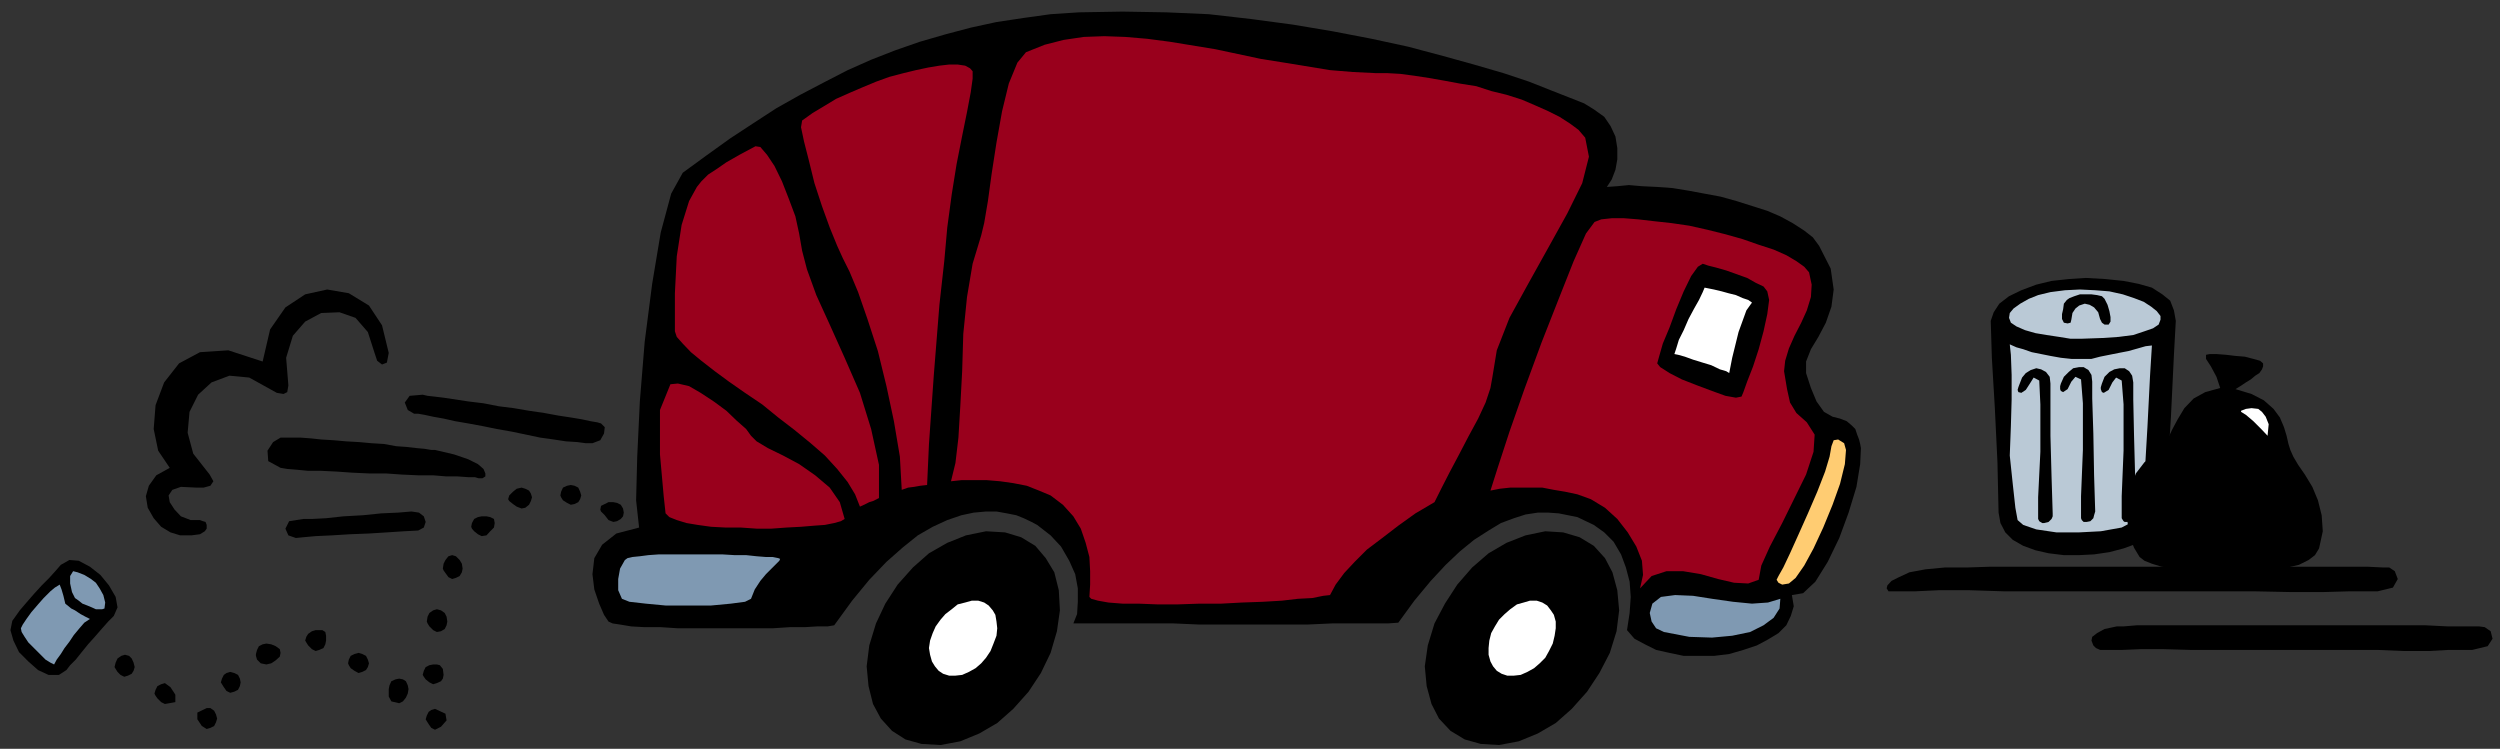 <?xml version="1.0" encoding="UTF-8" standalone="no"?>
<svg
   xmlns:ooo="http://xml.openoffice.org/svg/export"
   xmlns:dc="http://purl.org/dc/elements/1.1/"
   xmlns:cc="http://creativecommons.org/ns#"
   xmlns:rdf="http://www.w3.org/1999/02/22-rdf-syntax-ns#"
   xmlns:svg="http://www.w3.org/2000/svg"
   xmlns="http://www.w3.org/2000/svg"
   xmlns:sodipodi="http://sodipodi.sourceforge.net/DTD/sodipodi-0.dtd"
   xmlns:inkscape="http://www.inkscape.org/namespaces/inkscape"
   version="1.2"
   width="67.01mm"
   height="20.07mm"
   viewBox="0 0 6701 2007"
   preserveAspectRatio="xMidYMid"
   xml:space="preserve"
   id="svg162"
   sodipodi:docname="grbgtrk1.svg"
   style="fill-rule:evenodd;stroke-width:28.222;stroke-linejoin:round"
   inkscape:version="0.92.5 (2060ec1f9f, 2020-04-08)"><rect x="0" y="0" width="6701" height="2007" fill="#333333" stroke="none"/><sodipodi:namedview
   pagecolor="#ffffff"
   bordercolor="#666666"
   borderopacity="1"
   objecttolerance="10"
   gridtolerance="10"
   guidetolerance="10"
   inkscape:pageopacity="0"
   inkscape:pageshadow="2"
   inkscape:window-width="664"
   inkscape:window-height="487"
   id="namedview164"
   showgrid="false"
   inkscape:zoom="0.2102413"
   inkscape:cx="126.65197"
   inkscape:cy="37.90866"
   inkscape:window-x="0"
   inkscape:window-y="0"
   inkscape:window-maximized="0"
   inkscape:current-layer="svg162" />
 <defs
   class="ClipPathGroup"
   id="defs8">
  <clipPath
   id="presentation_clip_path"
   clipPathUnits="userSpaceOnUse">
   <rect
   x="0"
   y="0"
   width="21000"
   height="29700"
   id="rect2" />
  </clipPath>
  <clipPath
   id="presentation_clip_path_shrink"
   clipPathUnits="userSpaceOnUse">
   <rect
   x="21"
   y="29"
   width="20958"
   height="29641"
   id="rect5" />
  </clipPath>
 </defs>
 <defs
   class="TextShapeIndex"
   id="defs12">
  <g
   ooo:slide="id1"
   ooo:id-list="id3"
   id="g10" />
 </defs>
 <defs
   class="EmbeddedBulletChars"
   id="defs44">
  <g
   id="bullet-char-template-57356"
   transform="matrix(4.8828125e-4,0,0,-4.8828125e-4,0,0)">
   <path
   d="M 580,1141 1163,571 580,0 -4,571 Z"
   id="path14"
   inkscape:connector-curvature="0" />
  </g>
  <g
   id="bullet-char-template-57354"
   transform="matrix(4.8828125e-4,0,0,-4.8828125e-4,0,0)">
   <path
   d="M 8,1128 H 1137 V 0 H 8 Z"
   id="path17"
   inkscape:connector-curvature="0" />
  </g>
  <g
   id="bullet-char-template-10146"
   transform="matrix(4.8828125e-4,0,0,-4.8828125e-4,0,0)">
   <path
   d="M 174,0 602,739 174,1481 1456,739 Z M 1358,739 309,1346 659,739 Z"
   id="path20"
   inkscape:connector-curvature="0" />
  </g>
  <g
   id="bullet-char-template-10132"
   transform="matrix(4.8828125e-4,0,0,-4.8828125e-4,0,0)">
   <path
   d="M 2015,739 1276,0 H 717 l 543,543 H 174 v 393 h 1086 l -543,545 h 557 z"
   id="path23"
   inkscape:connector-curvature="0" />
  </g>
  <g
   id="bullet-char-template-10007"
   transform="matrix(4.8828125e-4,0,0,-4.8828125e-4,0,0)">
   <path
   d="m 0,-2 c -7,16 -16,29 -25,39 l 381,530 c -94,256 -141,385 -141,387 0,25 13,38 40,38 9,0 21,-2 34,-5 21,4 42,12 65,25 l 27,-13 111,-251 280,301 64,-25 24,25 c 21,-10 41,-24 62,-43 C 886,937 835,863 770,784 769,783 710,716 594,584 L 774,223 c 0,-27 -21,-55 -63,-84 l 16,-20 C 717,90 699,76 672,76 641,76 570,178 457,381 L 164,-76 c -22,-34 -53,-51 -92,-51 -42,0 -63,17 -64,51 -7,9 -10,24 -10,44 0,9 1,19 2,30 z"
   id="path26"
   inkscape:connector-curvature="0" />
  </g>
  <g
   id="bullet-char-template-10004"
   transform="matrix(4.8828125e-4,0,0,-4.8828125e-4,0,0)">
   <path
   d="M 285,-33 C 182,-33 111,30 74,156 52,228 41,333 41,471 c 0,78 14,145 41,201 34,71 87,106 158,106 53,0 88,-31 106,-94 l 23,-176 c 8,-64 28,-97 59,-98 l 735,706 c 11,11 33,17 66,17 42,0 63,-15 63,-46 V 965 c 0,-36 -10,-64 -30,-84 L 442,47 C 390,-6 338,-33 285,-33 Z"
   id="path29"
   inkscape:connector-curvature="0" />
  </g>
  <g
   id="bullet-char-template-9679"
   transform="matrix(4.8828125e-4,0,0,-4.8828125e-4,0,0)">
   <path
   d="M 813,0 C 632,0 489,54 383,161 276,268 223,411 223,592 c 0,181 53,324 160,431 106,107 249,161 430,161 179,0 323,-54 432,-161 108,-107 162,-251 162,-431 0,-180 -54,-324 -162,-431 C 1136,54 992,0 813,0 Z"
   id="path32"
   inkscape:connector-curvature="0" />
  </g>
  <g
   id="bullet-char-template-8226"
   transform="matrix(4.8828125e-4,0,0,-4.8828125e-4,0,0)">
   <path
   d="m 346,457 c -73,0 -137,26 -191,78 -54,51 -81,114 -81,188 0,73 27,136 81,188 54,52 118,78 191,78 73,0 134,-26 185,-79 51,-51 77,-114 77,-187 0,-75 -25,-137 -76,-188 -50,-52 -112,-78 -186,-78 z"
   id="path35"
   inkscape:connector-curvature="0" />
  </g>
  <g
   id="bullet-char-template-8211"
   transform="matrix(4.8828125e-4,0,0,-4.8828125e-4,0,0)">
   <path
   d="M -4,459 H 1135 V 606 H -4 Z"
   id="path38"
   inkscape:connector-curvature="0" />
  </g>
  <g
   id="bullet-char-template-61548"
   transform="matrix(4.8828125e-4,0,0,-4.8828125e-4,0,0)">
   <path
   d="m 173,740 c 0,163 58,303 173,419 116,115 255,173 419,173 163,0 302,-58 418,-173 116,-116 174,-256 174,-419 0,-163 -58,-303 -174,-418 C 1067,206 928,148 765,148 601,148 462,206 346,322 231,437 173,577 173,740 Z"
   id="path41"
   inkscape:connector-curvature="0" />
  </g>
 </defs>
 <g
   id="g49"
   transform="translate(-7149,-13846)">
  <g
   id="id2"
   class="Master_Slide">
   <g
   id="bg-id2"
   class="Background" />
   <g
   id="bo-id2"
   class="BackgroundObjects" />
  </g>
 </g>
 <g
   class="SlideGroup"
   id="g160"
   transform="translate(-7149,-13846)">
  <g
   id="g158">
   <g
   id="container-id1">
    <g
   id="id1"
   class="Slide"
   clip-path="url(#presentation_clip_path)">
     <g
   class="Page"
   id="g154">
      <g
   class="Graphic"
   id="g152">
       <g
   id="id3">
        <rect
   class="BoundingBox"
   x="7149"
   y="13846"
   width="6701"
   height="2007"
   id="rect51"
   style="fill:none;stroke:none" />
        <path
   d="m 13553,15367 15,10 8,21 -13,23 -41,10 h -28 -48 l -71,2 h -84 l -99,-2 h -107 -114 -117 -117 -112 -104 l -94,-3 h -81 l -64,3 h -43 -18 -10 l -5,-8 2,-8 11,-12 20,-10 28,-13 43,-8 53,-5 h 21 40 l 61,-2 h 77 89 99 104 109 107 104 99 87 76 58 l 41,2 z"
   id="path53"
   inkscape:connector-curvature="0"
   style="fill:#000000;stroke:none" />
        <path
   d="m 13809,15527 16,11 5,20 -13,20 -41,10 h -23 -40 l -54,3 h -66 l -73,-3 h -82 -84 -88 -87 -84 -76 l -71,-2 h -61 l -48,2 h -33 -16 -12 l -11,-5 -7,-7 -5,-13 2,-10 13,-10 20,-11 33,-7 h 18 l 36,-3 h 51 63 74 81 87 88 87 86 82 73 l 61,3 h 51 33 z"
   id="path55"
   inkscape:connector-curvature="0"
   style="fill:#000000;stroke:none" />
        <path
   d="m 8760,14981 10,10 -2,17 -10,18 -21,8 h -18 l -22,-3 -31,-2 -33,-5 -36,-5 -38,-8 -38,-8 -40,-7 -39,-8 -38,-7 -35,-6 -31,-7 -28,-5 -23,-5 -17,-3 h -11 l -17,-10 -8,-20 13,-18 35,-3 13,3 18,2 25,3 33,5 33,5 41,5 41,8 40,5 41,7 41,6 38,7 33,5 30,5 23,5 18,3 z"
   id="path57"
   inkscape:connector-curvature="0"
   style="fill:#000000;stroke:none" />
        <path
   d="m 8272,15220 13,10 5,15 -5,15 -15,8 -38,2 -46,3 -48,3 -51,2 -49,3 -43,2 -33,3 -20,2 -20,-7 -8,-18 10,-20 38,-6 h 23 l 38,-2 46,-5 53,-3 49,-5 45,-2 36,-3 z"
   id="path59"
   inkscape:connector-curvature="0"
   style="fill:#000000;stroke:none" />
        <path
   d="m 7901,15019 -20,12 -15,23 2,28 33,18 18,3 25,2 31,3 h 35 l 41,2 43,3 44,2 h 45 l 43,3 44,2 h 40 l 36,3 h 30 l 28,2 h 18 l 10,3 h 10 l 8,-5 v -8 l -5,-12 -15,-13 -26,-13 -38,-13 -51,-12 h -10 l -18,-3 -22,-2 -26,-3 -28,-2 -33,-6 -33,-2 -33,-3 -35,-2 -34,-3 -33,-2 -28,-3 -27,-2 h -23 -18 z"
   id="path61"
   inkscape:connector-curvature="0"
   style="fill:#000000;stroke:none" />
        <path
   d="m 7853,14815 20,-86 41,-59 53,-35 59,-13 58,10 54,33 35,53 18,74 -5,26 -13,5 -13,-10 -7,-21 -18,-56 -33,-38 -43,-15 -49,2 -43,23 -33,38 -18,59 6,74 -3,18 -10,5 -18,-3 -18,-10 -56,-31 -53,-5 -48,18 -36,33 -23,46 -5,56 15,56 44,56 10,18 -8,12 -18,5 h -20 l -41,-2 -23,8 -10,15 3,18 13,20 17,18 26,10 h 25 l 8,3 7,2 3,8 v 10 l -5,7 -13,8 -23,3 h -30 l -26,-8 -25,-15 -20,-23 -16,-28 -5,-31 8,-28 20,-28 36,-20 -31,-46 -12,-58 5,-64 23,-61 40,-51 56,-30 76,-5 z"
   id="path63"
   inkscape:connector-curvature="0"
   style="fill:#000000;stroke:none" />
        <path
   d="m 9670,15843 53,-10 51,-21 48,-28 43,-38 41,-46 33,-50 26,-54 17,-58 8,-56 -3,-54 -12,-48 -23,-38 -28,-33 -38,-23 -43,-13 -51,-3 -54,11 -50,20 -49,28 -43,38 -41,46 -33,51 -25,53 -18,59 -7,56 5,53 12,48 21,39 30,33 36,23 43,12 z"
   id="path65"
   inkscape:connector-curvature="0"
   style="fill:#000000;stroke:none" />
        <path
   d="m 9710,15657 18,-2 18,-8 18,-10 15,-13 13,-15 12,-18 8,-20 8,-21 2,-20 -2,-18 -3,-18 -7,-12 -11,-13 -12,-8 -16,-5 h -17 l -18,5 -20,5 -16,13 -17,13 -13,15 -13,18 -8,18 -7,20 -3,20 3,18 5,18 8,13 10,12 12,8 16,5 z"
   id="path67"
   inkscape:connector-curvature="0"
   style="fill:#ffffff;stroke:none" />
        <path
   d="m 11167,15843 53,-10 51,-21 48,-28 43,-38 41,-46 33,-50 28,-54 18,-58 7,-56 -5,-54 -13,-48 -20,-38 -30,-33 -38,-23 -44,-13 -48,-3 -53,11 -51,20 -48,28 -44,38 -40,46 -33,51 -28,53 -18,59 -8,56 5,53 13,48 20,39 31,33 38,23 43,12 z"
   id="path69"
   inkscape:connector-curvature="0"
   style="fill:#000000;stroke:none" />
        <path
   d="m 11207,15657 18,-2 18,-8 18,-10 15,-13 15,-15 10,-18 10,-20 5,-21 3,-20 v -18 l -5,-18 -8,-12 -10,-13 -13,-8 -15,-5 h -18 l -17,5 -18,5 -18,13 -15,13 -15,15 -11,18 -10,18 -5,20 -2,20 v 18 l 5,18 7,13 10,12 13,8 15,5 z"
   id="path71"
   inkscape:connector-curvature="0"
   style="fill:#ffffff;stroke:none" />
        <path
   d="m 12025,14505 31,61 8,56 -6,46 -15,43 -20,38 -20,33 -13,33 v 31 l 13,40 15,36 20,28 23,13 20,5 18,7 13,11 10,10 5,15 5,13 3,12 2,11 -2,43 -10,61 -21,69 -25,68 -31,64 -33,53 -33,31 -30,5 5,30 -8,26 -12,25 -21,21 -28,17 -30,16 -36,12 -38,11 -41,5 h -40 -41 l -38,-8 -36,-8 -30,-15 -28,-15 -20,-23 7,-46 3,-43 -3,-41 -10,-38 -13,-35 -20,-34 -25,-25 -28,-20 -21,-10 -23,-11 -25,-5 -25,-5 -28,-2 h -28 l -33,5 -31,10 -35,13 -33,20 -39,25 -38,31 -38,36 -40,43 -44,53 -43,59 -28,2 h -40 -51 -59 l -66,3 h -68 -74 -74 -73 l -69,-3 h -66 -61 -51 -43 -31 -17 l 10,-25 2,-33 v -36 l -7,-38 -16,-36 -22,-38 -28,-30 -36,-28 -15,-8 -21,-10 -20,-8 -25,-5 -28,-5 h -28 l -33,3 -33,7 -38,13 -39,18 -40,23 -41,33 -43,38 -46,48 -46,56 -48,66 -18,3 h -28 l -33,2 h -40 l -46,3 h -48 -51 -53 -51 -51 l -46,-3 h -43 l -36,-2 -30,-5 -20,-3 -11,-5 -12,-18 -13,-30 -13,-38 -5,-41 5,-43 21,-36 38,-30 61,-16 -8,-73 3,-117 7,-148 13,-160 20,-155 23,-138 28,-104 31,-56 63,-46 64,-46 61,-40 63,-41 64,-36 63,-33 64,-33 63,-28 64,-25 66,-23 69,-20 68,-18 69,-15 73,-11 72,-10 76,-5 117,-2 117,2 114,5 114,13 112,15 107,18 104,20 97,21 94,25 83,23 79,23 69,23 58,23 51,20 38,15 26,16 28,20 17,25 13,28 5,31 v 30 l -5,28 -10,26 -13,20 28,-2 31,-3 35,3 41,2 41,3 43,7 43,8 43,8 43,12 41,13 41,13 35,15 33,18 31,20 23,18 z"
   id="path73"
   inkscape:connector-curvature="0"
   style="fill:#000000;stroke:none" />
        <path
   d="m 11144,15161 25,-5 28,-3 h 28 28 30 l 31,6 30,5 33,7 36,13 38,23 33,30 28,36 23,38 15,38 3,38 -8,36 31,-33 40,-13 h 44 l 48,8 46,13 43,10 38,2 28,-10 7,-38 23,-51 33,-63 33,-67 31,-63 20,-61 3,-46 -21,-33 -28,-25 -17,-28 -8,-36 -8,-48 3,-28 10,-33 15,-34 18,-35 15,-33 11,-36 2,-33 -7,-33 -13,-15 -21,-15 -27,-16 -34,-15 -40,-13 -43,-15 -46,-13 -48,-12 -49,-11 -48,-7 -46,-5 -43,-5 -38,-3 h -33 l -28,3 -18,7 -23,31 -33,74 -40,101 -46,117 -46,125 -40,114 -31,95 z"
   id="path75"
   inkscape:connector-curvature="0"
   style="fill:#99001c;stroke:none" />
        <path
   d="m 9698,15136 28,-3 h 33 35 l 36,3 35,5 36,7 33,13 31,13 33,25 28,31 20,33 13,38 10,38 2,38 v 36 l -2,33 5,5 18,5 28,5 38,3 h 43 l 51,2 h 53 l 59,-2 h 58 l 56,-3 56,-2 51,-3 43,-5 38,-2 30,-6 18,-2 15,-28 23,-31 28,-30 33,-33 41,-31 43,-33 46,-33 51,-30 18,-36 22,-43 26,-49 25,-48 26,-48 20,-43 13,-39 5,-28 12,-73 34,-87 50,-91 54,-97 51,-92 40,-81 18,-71 -10,-51 -18,-21 -23,-17 -28,-18 -30,-15 -36,-16 -35,-15 -41,-13 -41,-10 -40,-13 -44,-7 -43,-8 -40,-7 -39,-6 -38,-5 -35,-2 h -31 l -61,-3 -61,-5 -61,-10 -61,-10 -63,-10 -61,-13 -61,-13 -61,-10 -61,-10 -61,-8 -59,-5 -56,-2 -55,2 -54,8 -51,13 -50,20 -23,28 -23,56 -18,74 -15,84 -13,84 -10,73 -10,59 -8,33 -23,76 -15,89 -10,99 -3,100 -5,94 -5,84 -8,68 z"
   id="path77"
   inkscape:connector-curvature="0"
   style="fill:#99001c;stroke:none" />
        <path
   d="m 9566,15159 17,-6 16,-2 17,-3 18,-2 5,-110 13,-185 15,-188 13,-117 8,-90 12,-89 13,-81 15,-76 13,-64 10,-53 5,-36 v -20 l -7,-8 -13,-7 -20,-3 h -23 l -26,3 -30,5 -33,7 -33,8 -38,10 -36,13 -36,15 -35,15 -36,16 -33,20 -30,18 -28,20 -3,18 8,38 13,51 15,61 20,61 21,58 20,49 15,33 18,36 23,55 25,72 28,86 23,94 20,94 16,95 z"
   id="path79"
   inkscape:connector-curvature="0"
   style="fill:#99001c;stroke:none" />
        <path
   d="m 9454,15204 15,-7 10,-5 10,-3 16,-8 v -89 l -21,-96 -30,-97 -41,-94 -40,-89 -36,-79 -25,-69 -13,-50 -8,-46 -10,-46 -18,-48 -18,-46 -20,-41 -20,-30 -18,-21 -13,-2 -43,23 -35,20 -26,18 -23,15 -18,18 -12,15 -10,18 -11,20 -20,64 -13,84 -5,99 v 102 l 5,15 16,18 22,23 28,23 36,28 38,28 43,30 46,31 43,35 43,33 44,36 38,33 33,36 28,35 20,33 z"
   id="path81"
   inkscape:connector-curvature="0"
   style="fill:#99001c;stroke:none" />
        <path
   d="m 9413,15237 -13,-45 -27,-39 -39,-33 -43,-30 -43,-23 -41,-20 -30,-18 -15,-15 -13,-18 -26,-23 -27,-26 -34,-25 -35,-23 -31,-18 -30,-7 -20,2 -28,69 v 119 l 10,112 5,46 10,10 20,8 26,8 30,5 36,5 38,2 h 41 l 43,3 h 40 l 41,-3 38,-2 36,-3 28,-2 25,-5 18,-5 z"
   id="path83"
   inkscape:connector-curvature="0"
   style="fill:#99001c;stroke:none" />
        <path
   d="m 11921,15451 -33,10 -43,3 -51,-5 -56,-8 -51,-8 -48,-2 -38,5 -23,18 -7,25 5,23 12,18 21,10 68,13 61,2 54,-5 48,-10 36,-18 27,-20 16,-25 z"
   id="path85"
   inkscape:connector-curvature="0"
   style="fill:#7f99b2;stroke:none" />
        <path
   d="m 11886,14627 5,23 -5,38 -10,46 -13,48 -15,46 -16,41 -10,28 -5,12 -15,3 -28,-5 -36,-13 -40,-15 -41,-16 -33,-17 -25,-16 -8,-10 5,-18 10,-35 18,-43 18,-49 20,-48 20,-41 18,-25 13,-8 15,5 20,5 28,8 28,10 28,10 23,13 21,10 z"
   id="path87"
   inkscape:connector-curvature="0"
   style="fill:#000000;stroke:none" />
        <path
   d="m 11845,14657 -15,21 -21,58 -17,69 -8,41 -8,-5 -17,-5 -23,-11 -23,-7 -26,-8 -22,-8 -18,-5 -10,-2 5,-15 7,-23 13,-26 13,-30 15,-28 13,-23 10,-21 5,-12 10,2 15,3 21,5 18,5 20,5 18,8 15,5 z"
   id="path89"
   inkscape:connector-curvature="0"
   style="fill:#ffffff;stroke:none" />
        <path
   d="m 8824,15347 7,-5 13,-3 20,-2 23,-3 28,-2 h 33 33 33 36 35 l 33,2 h 31 l 28,3 25,2 h 18 l 15,3 5,2 -2,5 -8,8 -13,13 -15,15 -15,18 -15,23 -10,25 -16,8 -38,5 -53,5 h -61 -61 l -53,-5 -44,-5 -20,-8 -10,-23 v -30 l 5,-28 z"
   id="path91"
   inkscape:connector-curvature="0"
   style="fill:#7f99b2;stroke:none" />
        <path
   d="m 12740,14591 53,3 48,5 41,8 35,10 28,18 21,17 10,26 5,28 -5,91 -8,166 -10,162 -8,95 -7,25 -15,23 -23,20 -31,16 -33,12 -38,10 -41,6 -40,2 h -41 l -41,-5 -35,-8 -33,-12 -28,-16 -20,-20 -13,-25 -5,-28 -3,-135 -7,-145 -8,-135 -3,-99 8,-23 15,-23 26,-20 33,-16 40,-15 41,-10 46,-5 z"
   id="path93"
   inkscape:connector-curvature="0"
   style="fill:#000000;stroke:none" />
        <path
   d="m 12727,14754 56,-2 45,-3 39,-5 30,-10 23,-8 15,-10 5,-13 v -10 l -10,-13 -15,-12 -20,-13 -26,-10 -30,-10 -36,-8 -38,-3 -41,-2 -40,2 -39,5 -33,8 -25,10 -23,13 -18,13 -10,12 -2,13 5,13 15,10 23,10 28,8 30,5 33,5 31,5 z"
   id="path95"
   inkscape:connector-curvature="0"
   style="fill:#bac9d6;stroke:none" />
        <path
   d="m 12917,14772 -17,2 -21,6 -25,7 -26,5 -25,5 -25,5 -23,6 h -23 -31 l -28,-3 -28,-5 -25,-5 -25,-5 -23,-8 -18,-5 -18,-8 3,28 2,54 v 66 l -2,71 -3,79 8,76 7,64 6,33 15,13 35,12 54,8 h 61 l 58,-3 56,-10 38,-20 18,-31 5,-81 8,-137 7,-138 z"
   id="path97"
   inkscape:connector-curvature="0"
   style="fill:#bac9d6;stroke:none" />
        <path
   d="m 12676,14701 v -13 l 3,-13 2,-15 8,-10 7,-5 13,-5 15,-5 h 16 15 l 15,2 13,3 7,7 8,16 5,17 3,16 v 12 l -5,8 h -11 l -7,-5 -5,-10 -5,-18 -11,-13 -12,-7 -13,-3 -15,5 -10,8 -8,12 -3,18 -2,8 -8,2 -10,-2 z"
   id="path99"
   inkscape:connector-curvature="0"
   style="fill:#000000;stroke:none" />
        <path
   d="m 12727,14863 5,64 v 125 l -5,124 v 59 l 2,5 3,3 2,2 h 8 l 10,-2 8,-8 2,-8 3,-10 -3,-97 -2,-112 -3,-94 v -45 l -2,-18 -8,-13 -13,-8 h -12 l -16,3 -12,10 -13,13 -8,18 -2,7 v 8 l 2,5 6,3 12,-8 10,-20 11,-13 z"
   id="path101"
   inkscape:connector-curvature="0"
   style="fill:#000000;stroke:none" />
        <path
   d="m 12836,14866 5,64 v 124 l -5,122 v 59 l 3,5 2,3 3,2 h 7 l 10,-2 8,-6 3,-7 2,-10 -2,-97 -3,-112 -2,-94 v -46 l -3,-18 -8,-12 -12,-8 h -13 l -15,3 -13,7 -13,13 -7,18 -3,10 v 5 l 3,8 5,2 13,-8 10,-20 10,-13 z"
   id="path103"
   inkscape:connector-curvature="0"
   style="fill:#000000;stroke:none" />
        <path
   d="m 12615,14866 3,64 v 127 l -6,122 v 58 l 3,6 3,2 5,3 h 5 l 12,-3 8,-8 3,-7 v -8 l -3,-97 -3,-111 v -95 -45 l -2,-18 -10,-13 -13,-7 -13,-3 -15,5 -13,8 -10,12 -7,18 -3,8 -2,7 2,6 8,2 12,-8 11,-17 10,-16 z"
   id="path105"
   inkscape:connector-curvature="0"
   style="fill:#000000;stroke:none" />
        <path
   d="m 13062,14797 10,-2 h 18 l 26,2 25,3 25,2 23,6 18,5 8,7 v 8 l -3,8 -7,10 -11,7 -12,10 -13,8 -15,10 -13,8 43,13 33,17 26,23 17,23 11,26 7,23 5,22 5,16 8,18 13,22 18,26 20,33 15,36 10,40 3,43 -10,46 -11,18 -17,13 -26,13 -30,7 -33,8 -38,5 -41,2 h -41 -40 l -41,-2 -38,-5 -33,-5 -33,-5 -26,-8 -20,-8 -13,-10 -15,-25 -13,-33 -5,-41 3,-43 5,-41 15,-41 23,-30 31,-23 17,-13 13,-23 13,-28 15,-28 18,-30 25,-26 31,-17 40,-11 -10,-30 -15,-28 -13,-20 z"
   id="path107"
   inkscape:connector-curvature="0"
   style="fill:#000000;stroke:none" />
        <path
   d="m 13202,14942 10,8 10,13 8,20 -3,31 -17,-18 -21,-21 -20,-17 -13,-8 v -3 l 13,-5 15,-2 z"
   id="path109"
   inkscape:connector-curvature="0"
   style="fill:#ffffff;stroke:none" />
        <path
   d="m 8793,15245 10,-2 10,-6 6,-7 2,-10 -2,-11 -6,-10 -10,-5 -10,-2 h -13 l -10,5 -10,5 -2,10 2,5 10,10 10,13 z"
   id="path111"
   inkscape:connector-curvature="0"
   style="fill:#000000;stroke:none" />
        <path
   d="m 8679,15199 10,-2 10,-5 5,-8 3,-10 -3,-10 -5,-11 -10,-5 -10,-2 -10,2 -11,5 -5,11 -2,10 2,5 5,8 11,7 z"
   id="path113"
   inkscape:connector-curvature="0"
   style="fill:#000000;stroke:none" />
        <path
   d="m 8547,15209 10,-2 10,-8 5,-10 3,-10 -3,-10 -5,-8 -10,-5 -10,-3 -13,3 -10,8 -10,10 -3,10 3,5 10,8 10,7 z"
   id="path115"
   inkscape:connector-curvature="0"
   style="fill:#000000;stroke:none" />
        <path
   d="m 8440,15283 13,-2 10,-11 10,-10 2,-12 -2,-11 -10,-5 -10,-2 h -13 l -10,2 -10,5 -6,11 -2,10 2,5 6,7 10,8 z"
   id="path117"
   inkscape:connector-curvature="0"
   style="fill:#000000;stroke:none" />
        <path
   d="m 8361,15398 10,-3 10,-5 6,-10 2,-10 -2,-13 -6,-10 -10,-10 -10,-3 -10,3 -8,10 -5,10 -2,13 2,5 5,7 8,11 z"
   id="path119"
   inkscape:connector-curvature="0"
   style="fill:#000000;stroke:none" />
        <path
   d="m 8320,15540 11,-2 10,-6 5,-10 2,-10 -2,-13 -5,-10 -10,-7 -11,-3 -10,3 -10,7 -5,10 -2,13 2,5 5,8 10,10 z"
   id="path121"
   inkscape:connector-curvature="0"
   style="fill:#000000;stroke:none" />
        <path
   d="m 8310,15680 10,-3 11,-5 5,-7 2,-10 -2,-16 -8,-10 -8,-2 h -10 l -10,2 -10,5 -5,10 -3,11 3,5 5,7 10,8 z"
   id="path123"
   inkscape:connector-curvature="0"
   style="fill:#000000;stroke:none" />
        <path
   d="m 8315,15802 16,-8 15,-17 -3,-18 -28,-13 -10,3 -7,5 -5,10 -3,10 3,5 5,8 7,10 z"
   id="path125"
   inkscape:connector-curvature="0"
   style="fill:#000000;stroke:none" />
        <path
   d="m 8219,15731 10,-5 8,-10 5,-11 2,-12 -2,-10 -5,-11 -8,-5 -10,-2 -10,2 -11,5 -5,11 -2,10 v 5 15 l 7,13 z"
   id="path127"
   inkscape:connector-curvature="0"
   style="fill:#000000;stroke:none" />
        <path
   d="m 8110,15650 10,-3 10,-5 5,-8 3,-10 -3,-10 -5,-10 -10,-5 -10,-3 -11,3 -10,5 -5,10 -2,10 2,5 5,8 10,7 z"
   id="path129"
   inkscape:connector-curvature="0"
   style="fill:#000000;stroke:none" />
        <path
   d="m 7863,15627 13,-3 12,-8 11,-10 2,-10 -2,-10 -11,-8 -12,-5 -13,-2 -10,2 -10,5 -5,10 -3,11 v 5 l 3,10 10,10 z"
   id="path131"
   inkscape:connector-curvature="0"
   style="fill:#000000;stroke:none" />
        <path
   d="m 7995,15591 10,-3 11,-5 5,-10 2,-10 v -13 l -2,-10 -8,-5 h -18 l -10,3 -10,7 -5,8 -3,10 3,5 5,8 10,10 z"
   id="path133"
   inkscape:connector-curvature="0"
   style="fill:#000000;stroke:none" />
        <path
   d="m 7766,15703 11,-3 10,-5 5,-10 2,-10 -2,-10 -5,-10 -10,-5 -11,-3 -10,3 -7,5 -5,10 -3,10 3,5 5,8 7,10 z"
   id="path135"
   inkscape:connector-curvature="0"
   style="fill:#000000;stroke:none" />
        <path
   d="m 7703,15800 10,-3 10,-5 5,-10 3,-10 -3,-11 -5,-10 -10,-7 h -10 l -25,12 v 18 l 12,18 z"
   id="path137"
   inkscape:connector-curvature="0"
   style="fill:#000000;stroke:none" />
        <path
   d="m 7591,15733 28,-5 v -20 l -13,-20 -15,-11 -10,3 -10,5 -5,10 -3,10 3,6 5,7 10,10 z"
   id="path139"
   inkscape:connector-curvature="0"
   style="fill:#000000;stroke:none" />
        <path
   d="m 7482,15660 10,-3 10,-5 5,-8 3,-10 -3,-12 -5,-11 -7,-7 -11,-3 -10,3 -10,7 -5,11 -3,12 3,5 5,8 8,8 z"
   id="path141"
   inkscape:connector-curvature="0"
   style="fill:#000000;stroke:none" />
        <path
   d="m 7454,15497 10,-23 -5,-28 -18,-31 -23,-28 -28,-22 -30,-16 -25,-2 -23,13 -13,15 -18,20 -20,20 -21,23 -20,23 -18,21 -12,17 -8,11 -5,25 8,28 15,31 25,25 26,23 28,13 h 28 l 20,-13 10,-13 15,-15 16,-20 17,-21 18,-20 20,-23 16,-18 z"
   id="path143"
   inkscape:connector-curvature="0"
   style="fill:#000000;stroke:none" />
        <path
   d="m 7345,15377 12,3 18,7 18,11 13,10 10,15 10,18 5,20 -2,16 -6,2 h -7 -10 l -11,-5 -12,-5 -13,-5 -10,-8 -10,-7 -8,-16 -5,-23 v -20 z"
   id="path145"
   inkscape:connector-curvature="0"
   style="fill:#7f99b2;stroke:none" />
        <path
   d="m 7309,15413 5,13 5,17 5,21 16,13 10,5 15,10 13,7 12,6 -15,10 -13,15 -15,18 -12,18 -13,17 -10,16 -11,15 -7,13 -10,-5 -13,-8 -15,-15 -16,-16 -15,-15 -10,-15 -8,-13 -2,-10 5,-10 10,-15 13,-18 18,-21 15,-17 18,-18 12,-10 z"
   id="path147"
   inkscape:connector-curvature="0"
   style="fill:#7f99b2;stroke:none" />
        <path
   d="m 11916,15390 -5,10 5,8 10,5 18,-3 18,-15 23,-33 25,-46 26,-56 25,-61 20,-56 13,-53 3,-38 -5,-18 -16,-10 -12,2 -6,16 -5,28 -12,40 -21,54 -25,58 -25,56 -23,51 -18,38 z"
   id="path149"
   inkscape:connector-curvature="0"
   style="fill:#ffcc72;stroke:none" />
       </g>
      </g>
     </g>
    </g>
   </g>
  </g>
 </g>
</svg>